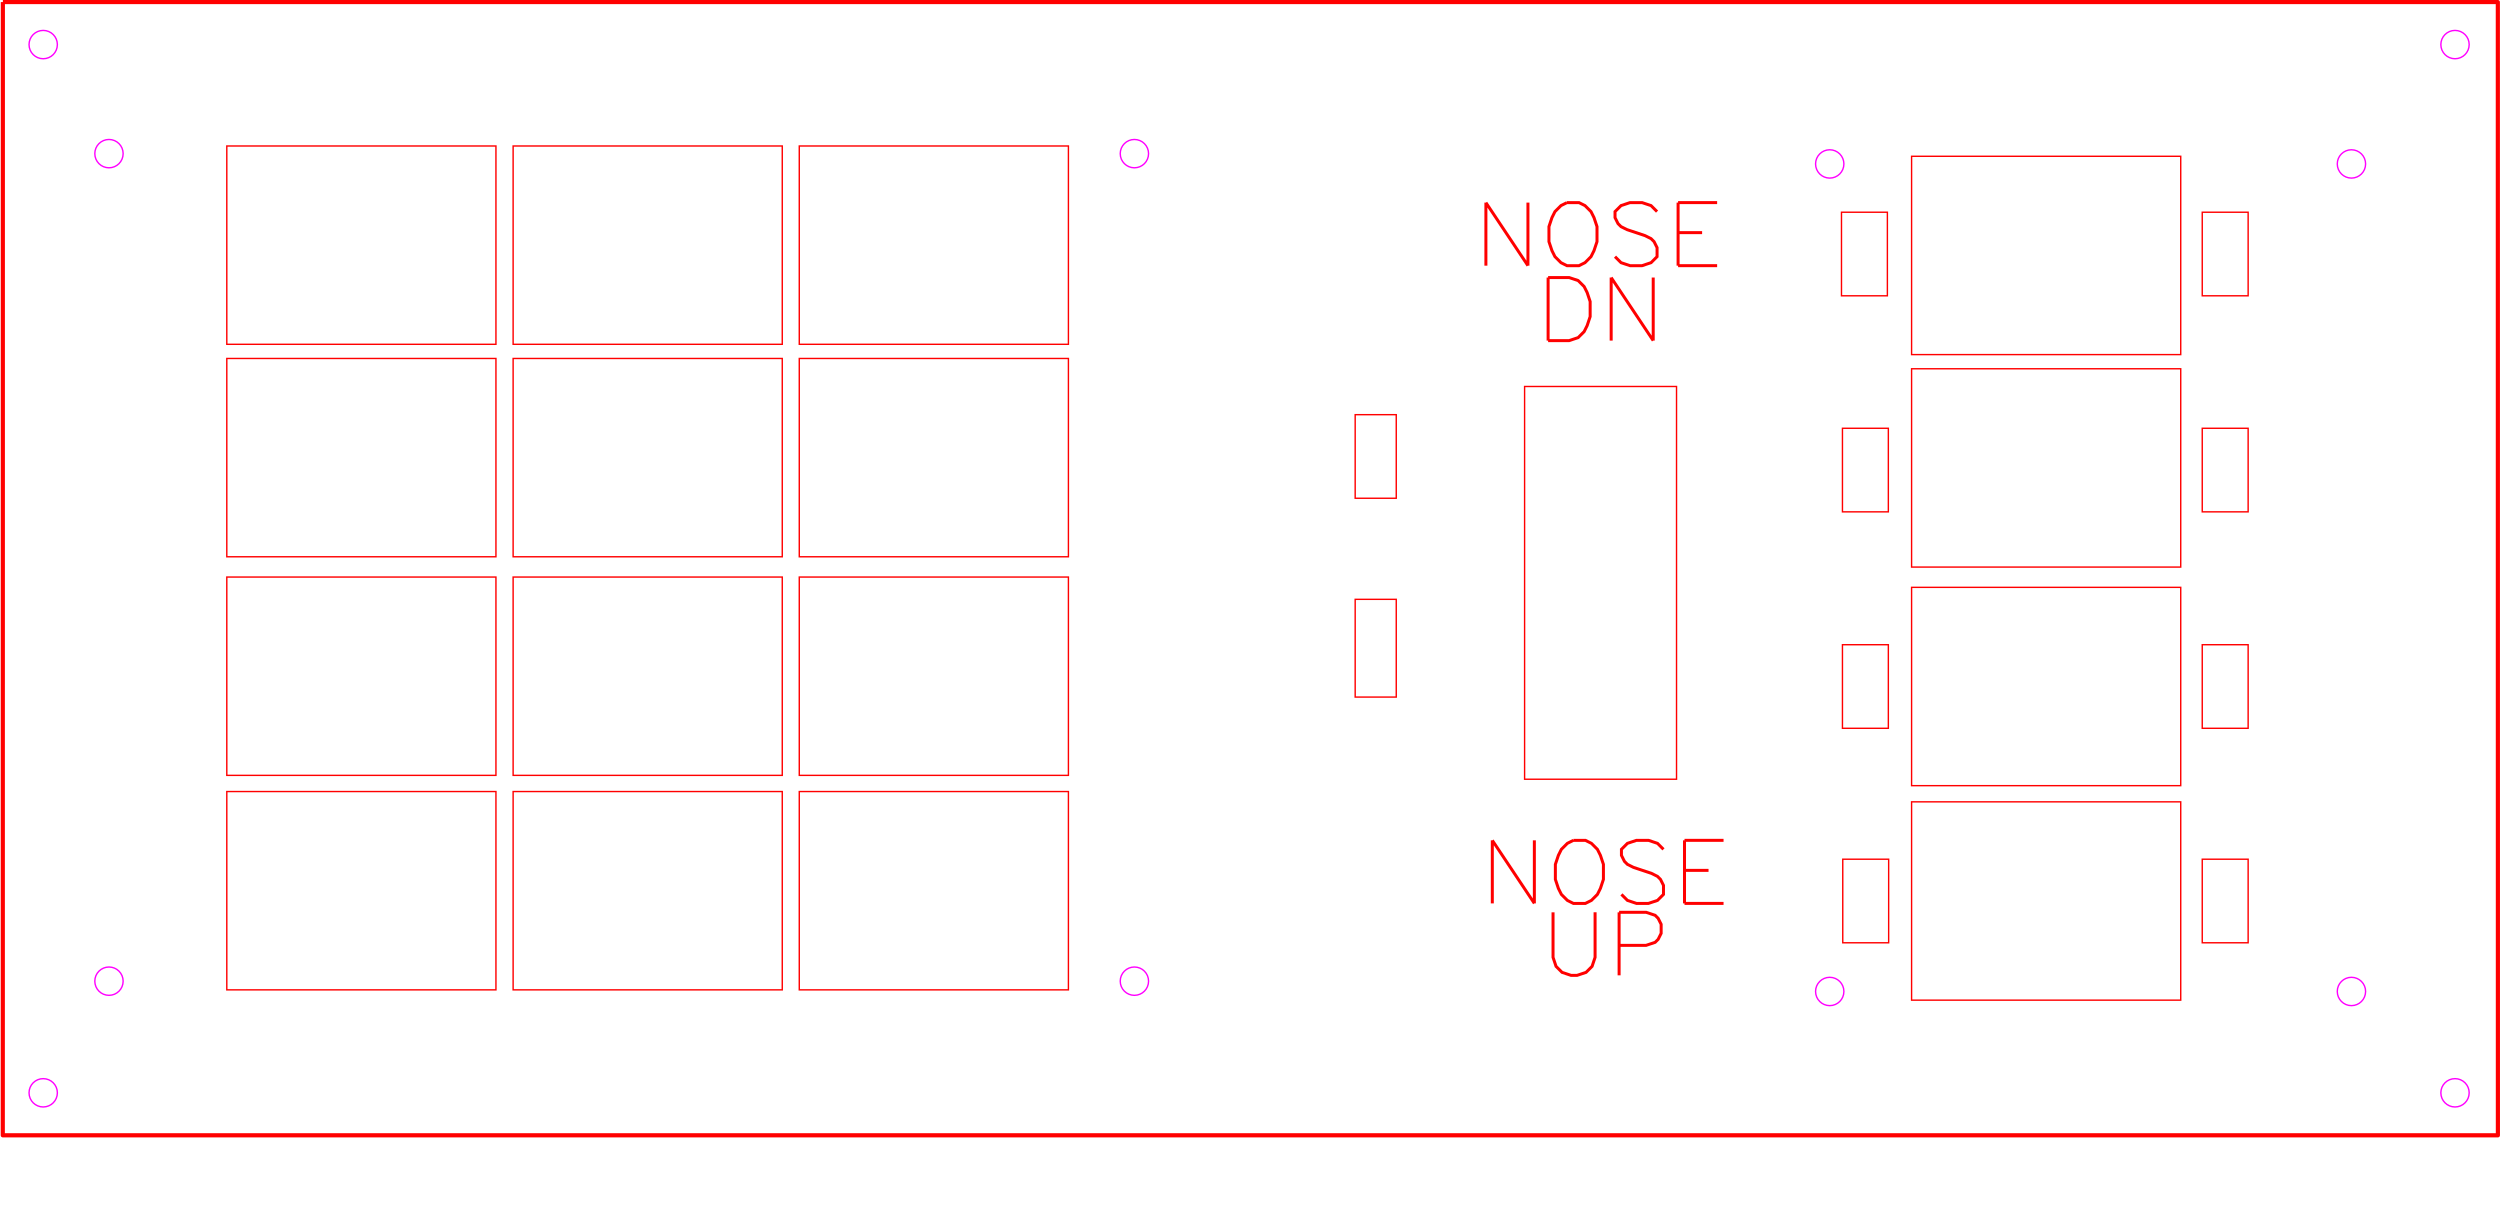 <?xml version="1.0" encoding="UTF-8" standalone="no"?>
<!-- Created with Inkscape (http://www.inkscape.org/) -->

<svg
   xmlns:dc="http://purl.org/dc/elements/1.1/"
   xmlns:cc="http://creativecommons.org/ns#"
   xmlns:rdf="http://www.w3.org/1999/02/22-rdf-syntax-ns#"
   xmlns:svg="http://www.w3.org/2000/svg"
   xmlns="http://www.w3.org/2000/svg"
   xmlns:sodipodi="http://sodipodi.sourceforge.net/DTD/sodipodi-0.dtd"
   xmlns:inkscape="http://www.inkscape.org/namespaces/inkscape"
   width="176.488mm"
   height="85.668mm"
   viewBox="0 0 176.488 85.668"
   version="1.1"
   id="svg15587"
   sodipodi:docname="AP_panel.svg"
   inkscape:version="0.92.4 (5da689c313, 2019-01-14)">
  <defs
     id="defs15581" />
  <sodipodi:namedview
     id="base"
     pagecolor="#ffffff"
     bordercolor="#666666"
     borderopacity="1.0"
     inkscape:pageopacity="0.0"
     inkscape:pageshadow="2"
     inkscape:zoom="0.7"
     inkscape:cx="229.01654"
     inkscape:cy="54.616516"
     inkscape:document-units="mm"
     inkscape:current-layer="layer1"
     showgrid="false"
     fit-margin-top="0"
     fit-margin-left="0"
     fit-margin-right="0"
     fit-margin-bottom="0"
     inkscape:window-width="1920"
     inkscape:window-height="1051"
     inkscape:window-x="0"
     inkscape:window-y="0"
     inkscape:window-maximized="1" />
  <g
     inkscape:label="Layer 1"
     inkscape:groupmode="layer"
     id="layer1"
     transform="translate(-10.646,-67.077)">
    <path
       inkscape:connector-curvature="0"
       style="display:inline;fill:none;stroke:#ff0000;stroke-width:0.294;stroke-linecap:butt;stroke-linejoin:round;stroke-miterlimit:4;stroke-dasharray:none;stroke-opacity:1"
       id="path6074-3"
       d="m 10.848,67.224 -0.002,17.721 V 102.666 l -0.002,17.721 v 17.721 l -0.002,9.116 h 16.551 16.551 16.551 16.551 16.551 16.551 16.551 16.551 16.553 16.551 10.631 v -17.721 l -0.002,-17.721 V 94.061 l -0.002,-17.721 V 67.224 H 170.433 153.881 137.33 120.779 104.228 87.677 71.126 54.575 38.024 21.473 10.849">
      <title
         id="title6629">Front plate for AP</title>
    </path>
    <circle
       style="display:inline;opacity:1;fill:none;fill-opacity:1;stroke:#ff00ff;stroke-width:0.1;stroke-miterlimit:4;stroke-dasharray:none;stroke-dashoffset:0;stroke-opacity:1;paint-order:normal"
       id="path5532-7-6-10-3-0-252"
       cx="13.696"
       cy="70.224"
       r="1" />
    <circle
       style="display:inline;opacity:1;fill:none;fill-opacity:1;stroke:#ff00ff;stroke-width:0.1;stroke-miterlimit:4;stroke-dasharray:none;stroke-dashoffset:0;stroke-opacity:1;paint-order:normal"
       id="path5532-7-6-10-3-0-92"
       cx="13.696"
       cy="144.224"
       r="1" />
    <circle
       style="display:inline;opacity:1;fill:none;fill-opacity:1;stroke:#ff00ff;stroke-width:0.1;stroke-miterlimit:4;stroke-dasharray:none;stroke-dashoffset:0;stroke-opacity:1;paint-order:normal"
       id="path5532-7-6-10-3-0-245"
       cx="183.958"
       cy="144.224"
       r="1" />
    <circle
       style="display:inline;opacity:1;fill:none;fill-opacity:1;stroke:#ff00ff;stroke-width:0.1;stroke-miterlimit:4;stroke-dasharray:none;stroke-dashoffset:0;stroke-opacity:1;paint-order:normal"
       id="path5532-7-6-10-3-0-81"
       cx="183.958"
       cy="70.224"
       r="1" />
    <g
       transform="matrix(0.254,0,0,0.254,-887.168,-772.974)"
       style="display:inline;fill:#000000;stroke:#000000"
       solderExpansion="0.4"
       pasteExpansion="0"
       c_shape="ELLIPSE"
       title="RET_LED"
       c_height="6"
       c_width="6"
       c_rotation="90"
       locked="0"
       id="gge381"
       c_shapetype="group"
       plated="Y"
       net="RET_LED"
       number="6"
       layerid="11"
       c_origin="3615,3380"
       c_etype="pinpart"
       c_partid="part_pad" />
    <g
       transform="matrix(0.254,0,0,0.254,-887.168,-772.974)"
       style="display:inline;fill:#000000;stroke:#000000"
       solderExpansion="0.4"
       pasteExpansion="0"
       c_shape="ELLIPSE"
       title="HDG_LED"
       c_height="6"
       c_width="6"
       c_rotation="90"
       locked="0"
       id="gge386"
       c_shapetype="group"
       plated="Y"
       net="HDG_LED"
       number="1"
       layerid="11"
       c_origin="3615,3370"
       c_etype="pinpart"
       c_partid="part_pad" />
    <g
       transform="matrix(0.254,0,0,0.254,-887.168,-772.974)"
       style="display:inline;fill:#000000;stroke:#000000"
       solderExpansion="0.4"
       pasteExpansion="0"
       c_shape="ELLIPSE"
       title="U1_2"
       c_height="6"
       c_width="6"
       c_rotation="90"
       locked="0"
       id="gge391"
       c_shapetype="group"
       plated="Y"
       net="U1_2"
       number="2"
       layerid="11"
       c_origin="3635,3360"
       c_etype="pinpart"
       c_partid="part_pad" />
    <g
       transform="matrix(0.254,0,0,0.254,-887.168,-772.974)"
       style="display:inline;fill:#000000;stroke:#000000"
       solderExpansion="0.4"
       pasteExpansion="0"
       c_shape="ELLIPSE"
       title="GND"
       c_height="6"
       c_width="6"
       c_rotation="90"
       locked="0"
       id="gge396"
       c_shapetype="group"
       plated="Y"
       net="GND"
       number="3"
       layerid="11"
       c_origin="3655,3360"
       c_etype="pinpart"
       c_partid="part_pad" />
    <g
       transform="matrix(0.254,0,0,0.254,-887.168,-772.974)"
       style="display:inline;fill:#000000;stroke:#000000"
       solderExpansion="0.4"
       pasteExpansion="0"
       c_shape="ELLIPSE"
       title="U1_4"
       c_height="6"
       c_width="6"
       c_rotation="90"
       locked="0"
       id="gge401"
       c_shapetype="group"
       plated="Y"
       net="U1_4"
       number="4"
       layerid="11"
       c_origin="3655,3390"
       c_etype="pinpart"
       c_partid="part_pad" />
    <g
       transform="matrix(0.254,0,0,0.254,-887.168,-772.974)"
       style="display:inline;fill:#000000;stroke:#000000"
       solderExpansion="0.4"
       pasteExpansion="0"
       c_shape="ELLIPSE"
       title="HDG"
       c_height="6"
       c_width="6"
       c_rotation="90"
       locked="0"
       id="gge406"
       c_shapetype="group"
       plated="Y"
       net="HDG"
       number="5"
       layerid="11"
       c_origin="3635,3390"
       c_etype="pinpart"
       c_partid="part_pad" />
    <g
       transform="matrix(0.254,0,0,0.254,-887.168,-772.974)"
       style="display:inline;fill:#000000;stroke:#000000"
       solderExpansion="0.4"
       pasteExpansion="0"
       c_shape="ELLIPSE"
       title="RET_LED"
       c_height="6"
       c_width="6"
       c_rotation="90"
       locked="0"
       id="gge415"
       c_shapetype="group"
       plated="Y"
       net="RET_LED"
       number="6"
       layerid="11"
       c_origin="3615,3440"
       c_etype="pinpart"
       c_partid="part_pad" />
    <g
       transform="matrix(0.254,0,0,0.254,-887.168,-772.974)"
       style="display:inline;fill:#000000;stroke:#000000"
       solderExpansion="0.4"
       pasteExpansion="0"
       c_shape="ELLIPSE"
       title="NAV_LED"
       c_height="6"
       c_width="6"
       c_rotation="90"
       locked="0"
       id="gge420"
       c_shapetype="group"
       plated="Y"
       net="NAV_LED"
       number="1"
       layerid="11"
       c_origin="3615,3430"
       c_etype="pinpart"
       c_partid="part_pad" />
    <g
       transform="matrix(0.254,0,0,0.254,-887.168,-772.974)"
       style="display:inline;fill:#000000;stroke:#000000"
       solderExpansion="0.4"
       pasteExpansion="0"
       c_shape="ELLIPSE"
       title="U2_2"
       c_height="6"
       c_width="6"
       c_rotation="90"
       locked="0"
       id="gge425"
       c_shapetype="group"
       plated="Y"
       net="U2_2"
       number="2"
       layerid="11"
       c_origin="3635,3420"
       c_etype="pinpart"
       c_partid="part_pad" />
    <g
       transform="matrix(0.254,0,0,0.254,-887.168,-772.974)"
       style="display:inline;fill:#000000;stroke:#000000"
       solderExpansion="0.4"
       pasteExpansion="0"
       c_shape="ELLIPSE"
       title="GND"
       c_height="6"
       c_width="6"
       c_rotation="90"
       locked="0"
       id="gge430"
       c_shapetype="group"
       plated="Y"
       net="GND"
       number="3"
       layerid="11"
       c_origin="3655,3420"
       c_etype="pinpart"
       c_partid="part_pad" />
    <g
       transform="matrix(0.254,0,0,0.254,-887.168,-772.974)"
       style="display:inline;fill:#000000;stroke:#000000"
       solderExpansion="0.4"
       pasteExpansion="0"
       c_shape="ELLIPSE"
       title="U2_4"
       c_height="6"
       c_width="6"
       c_rotation="90"
       locked="0"
       id="gge435"
       c_shapetype="group"
       plated="Y"
       net="U2_4"
       number="4"
       layerid="11"
       c_origin="3655,3450"
       c_etype="pinpart"
       c_partid="part_pad" />
    <g
       transform="matrix(0.254,0,0,0.254,-887.168,-772.974)"
       style="display:inline;fill:#000000;stroke:#000000"
       solderExpansion="0.4"
       pasteExpansion="0"
       c_shape="ELLIPSE"
       title="NAV"
       c_height="6"
       c_width="6"
       c_rotation="90"
       locked="0"
       id="gge440"
       c_shapetype="group"
       plated="Y"
       net="NAV"
       number="5"
       layerid="11"
       c_origin="3635,3450"
       c_etype="pinpart"
       c_partid="part_pad" />
    <g
       transform="matrix(0.254,0,0,0.254,-887.168,-772.974)"
       style="display:inline;fill:#000000;stroke:#000000"
       solderExpansion="0.4"
       pasteExpansion="0"
       c_shape="ELLIPSE"
       title="RET_LED"
       c_height="6"
       c_width="6"
       c_rotation="90"
       locked="0"
       id="gge449"
       c_shapetype="group"
       plated="Y"
       net="RET_LED"
       number="6"
       layerid="11"
       c_origin="3615,3500"
       c_etype="pinpart"
       c_partid="part_pad" />
    <g
       transform="matrix(0.254,0,0,0.254,-887.168,-772.974)"
       style="display:inline;fill:#000000;stroke:#000000"
       solderExpansion="0.4"
       pasteExpansion="0"
       c_shape="ELLIPSE"
       title="APP_LED"
       c_height="6"
       c_width="6"
       c_rotation="90"
       locked="0"
       id="gge454"
       c_shapetype="group"
       plated="Y"
       net="APP_LED"
       number="1"
       layerid="11"
       c_origin="3615,3490"
       c_etype="pinpart"
       c_partid="part_pad" />
    <g
       transform="matrix(0.254,0,0,0.254,-887.168,-772.974)"
       style="display:inline;fill:#000000;stroke:#000000"
       solderExpansion="0.4"
       pasteExpansion="0"
       c_shape="ELLIPSE"
       title="U3_2"
       c_height="6"
       c_width="6"
       c_rotation="90"
       locked="0"
       id="gge459"
       c_shapetype="group"
       plated="Y"
       net="U3_2"
       number="2"
       layerid="11"
       c_origin="3635,3480"
       c_etype="pinpart"
       c_partid="part_pad" />
    <g
       transform="matrix(0.254,0,0,0.254,-887.168,-772.974)"
       style="display:inline;fill:#000000;stroke:#000000"
       solderExpansion="0.4"
       pasteExpansion="0"
       c_shape="ELLIPSE"
       title="GND"
       c_height="6"
       c_width="6"
       c_rotation="90"
       locked="0"
       id="gge464"
       c_shapetype="group"
       plated="Y"
       net="GND"
       number="3"
       layerid="11"
       c_origin="3655,3480"
       c_etype="pinpart"
       c_partid="part_pad" />
    <g
       transform="matrix(0.254,0,0,0.254,-887.168,-772.974)"
       style="display:inline;fill:#000000;stroke:#000000"
       solderExpansion="0.4"
       pasteExpansion="0"
       c_shape="ELLIPSE"
       title="U3_4"
       c_height="6"
       c_width="6"
       c_rotation="90"
       locked="0"
       id="gge469"
       c_shapetype="group"
       plated="Y"
       net="U3_4"
       number="4"
       layerid="11"
       c_origin="3655,3510"
       c_etype="pinpart"
       c_partid="part_pad" />
    <g
       transform="matrix(0.254,0,0,0.254,-887.168,-772.974)"
       style="display:inline;fill:#000000;stroke:#000000"
       solderExpansion="0.4"
       pasteExpansion="0"
       c_shape="ELLIPSE"
       title="APP"
       c_height="6"
       c_width="6"
       c_rotation="90"
       locked="0"
       id="gge474"
       c_shapetype="group"
       plated="Y"
       net="APP"
       number="5"
       layerid="11"
       c_origin="3635,3510"
       c_etype="pinpart"
       c_partid="part_pad" />
    <g
       transform="matrix(0.254,0,0,0.254,-887.168,-772.974)"
       style="display:inline;fill:#000000;stroke:#000000"
       solderExpansion="0.4"
       pasteExpansion="0"
       c_shape="ELLIPSE"
       title="RET_LED"
       c_height="6"
       c_width="6"
       c_rotation="90"
       locked="0"
       id="gge483"
       c_shapetype="group"
       plated="Y"
       net="RET_LED"
       number="6"
       layerid="11"
       c_origin="3615,3560"
       c_etype="pinpart"
       c_partid="part_pad" />
    <g
       transform="matrix(0.254,0,0,0.254,-887.168,-772.974)"
       style="display:inline;fill:#000000;stroke:#000000"
       solderExpansion="0.4"
       pasteExpansion="0"
       c_shape="ELLIPSE"
       title="BC_LED"
       c_height="6"
       c_width="6"
       c_rotation="90"
       locked="0"
       id="gge488"
       c_shapetype="group"
       plated="Y"
       net="BC_LED"
       number="1"
       layerid="11"
       c_origin="3615,3550"
       c_etype="pinpart"
       c_partid="part_pad" />
    <g
       transform="matrix(0.254,0,0,0.254,-887.168,-772.974)"
       style="display:inline;fill:#000000;stroke:#000000"
       solderExpansion="0.4"
       pasteExpansion="0"
       c_shape="ELLIPSE"
       title="U4_2"
       c_height="6"
       c_width="6"
       c_rotation="90"
       locked="0"
       id="gge493"
       c_shapetype="group"
       plated="Y"
       net="U4_2"
       number="2"
       layerid="11"
       c_origin="3635,3540"
       c_etype="pinpart"
       c_partid="part_pad" />
    <g
       transform="matrix(0.254,0,0,0.254,-887.168,-772.974)"
       style="display:inline;fill:#000000;stroke:#000000"
       solderExpansion="0.4"
       pasteExpansion="0"
       c_shape="ELLIPSE"
       title="GND"
       c_height="6"
       c_width="6"
       c_rotation="90"
       locked="0"
       id="gge498"
       c_shapetype="group"
       plated="Y"
       net="GND"
       number="3"
       layerid="11"
       c_origin="3655,3540"
       c_etype="pinpart"
       c_partid="part_pad" />
    <g
       transform="matrix(0.254,0,0,0.254,-887.168,-772.974)"
       style="display:inline;fill:#000000;stroke:#000000"
       solderExpansion="0.4"
       pasteExpansion="0"
       c_shape="ELLIPSE"
       title="U4_4"
       c_height="6"
       c_width="6"
       c_rotation="90"
       locked="0"
       id="gge503"
       c_shapetype="group"
       plated="Y"
       net="U4_4"
       number="4"
       layerid="11"
       c_origin="3655,3570"
       c_etype="pinpart"
       c_partid="part_pad" />
    <g
       transform="matrix(0.254,0,0,0.254,-887.168,-772.974)"
       style="display:inline;fill:#000000;stroke:#000000"
       solderExpansion="0.4"
       pasteExpansion="0"
       c_shape="ELLIPSE"
       title="BC"
       c_height="6"
       c_width="6"
       c_rotation="90"
       locked="0"
       id="gge508"
       c_shapetype="group"
       plated="Y"
       net="BC"
       number="5"
       layerid="11"
       c_origin="3635,3570"
       c_etype="pinpart"
       c_partid="part_pad" />
    <g
       transform="matrix(0.254,0,0,0.254,-887.168,-772.974)"
       style="display:inline;fill:#000000;stroke:#000000"
       solderExpansion="0.4"
       pasteExpansion="0"
       c_shape="ELLIPSE"
       title="RET_LED"
       c_height="6"
       c_width="6"
       c_rotation="90"
       locked="0"
       id="gge517"
       c_shapetype="group"
       plated="Y"
       net="RET_LED"
       number="6"
       layerid="11"
       c_origin="3695,3380"
       c_etype="pinpart"
       c_partid="part_pad" />
    <g
       transform="matrix(0.254,0,0,0.254,-887.168,-772.974)"
       style="display:inline;fill:#000000;stroke:#000000"
       solderExpansion="0.4"
       pasteExpansion="0"
       c_shape="ELLIPSE"
       title="ALT_LED"
       c_height="6"
       c_width="6"
       c_rotation="90"
       locked="0"
       id="gge522"
       c_shapetype="group"
       plated="Y"
       net="ALT_LED"
       number="1"
       layerid="11"
       c_origin="3695,3370"
       c_etype="pinpart"
       c_partid="part_pad" />
    <g
       transform="matrix(0.254,0,0,0.254,-887.168,-772.974)"
       style="display:inline;fill:#000000;stroke:#000000"
       solderExpansion="0.4"
       pasteExpansion="0"
       c_shape="ELLIPSE"
       title="U5_2"
       c_height="6"
       c_width="6"
       c_rotation="90"
       locked="0"
       id="gge527"
       c_shapetype="group"
       plated="Y"
       net="U5_2"
       number="2"
       layerid="11"
       c_origin="3715,3360"
       c_etype="pinpart"
       c_partid="part_pad" />
    <g
       transform="matrix(0.254,0,0,0.254,-887.168,-772.974)"
       style="display:inline;fill:#000000;stroke:#000000"
       solderExpansion="0.4"
       pasteExpansion="0"
       c_shape="ELLIPSE"
       title="GND"
       c_height="6"
       c_width="6"
       c_rotation="90"
       locked="0"
       id="gge532"
       c_shapetype="group"
       plated="Y"
       net="GND"
       number="3"
       layerid="11"
       c_origin="3735,3360"
       c_etype="pinpart"
       c_partid="part_pad" />
    <g
       transform="matrix(0.254,0,0,0.254,-887.168,-772.974)"
       style="display:inline;fill:#000000;stroke:#000000"
       solderExpansion="0.4"
       pasteExpansion="0"
       c_shape="ELLIPSE"
       title="U5_4"
       c_height="6"
       c_width="6"
       c_rotation="90"
       locked="0"
       id="gge537"
       c_shapetype="group"
       plated="Y"
       net="U5_4"
       number="4"
       layerid="11"
       c_origin="3735,3390"
       c_etype="pinpart"
       c_partid="part_pad" />
    <g
       transform="matrix(0.254,0,0,0.254,-887.168,-772.974)"
       style="display:inline;fill:#000000;stroke:#000000"
       solderExpansion="0.4"
       pasteExpansion="0"
       c_shape="ELLIPSE"
       title="ALT"
       c_height="6"
       c_width="6"
       c_rotation="90"
       locked="0"
       id="gge542"
       c_shapetype="group"
       plated="Y"
       net="ALT"
       number="5"
       layerid="11"
       c_origin="3715,3390"
       c_etype="pinpart"
       c_partid="part_pad" />
    <g
       transform="matrix(0.254,0,0,0.254,-887.168,-772.974)"
       style="display:inline;fill:#000000;stroke:#000000"
       solderExpansion="0.4"
       pasteExpansion="0"
       c_shape="ELLIPSE"
       title="RET_LED"
       c_height="6"
       c_width="6"
       c_rotation="90"
       locked="0"
       id="gge551"
       c_shapetype="group"
       plated="Y"
       net="RET_LED"
       number="6"
       layerid="11"
       c_origin="3695,3440"
       c_etype="pinpart"
       c_partid="part_pad" />
    <g
       transform="matrix(0.254,0,0,0.254,-887.168,-772.974)"
       style="display:inline;fill:#000000;stroke:#000000"
       solderExpansion="0.4"
       pasteExpansion="0"
       c_shape="ELLIPSE"
       title="VNAV_LED"
       c_height="6"
       c_width="6"
       c_rotation="90"
       locked="0"
       id="gge556"
       c_shapetype="group"
       plated="Y"
       net="VNAV_LED"
       number="1"
       layerid="11"
       c_origin="3695,3430"
       c_etype="pinpart"
       c_partid="part_pad" />
    <g
       transform="matrix(0.254,0,0,0.254,-887.168,-772.974)"
       style="display:inline;fill:#000000;stroke:#000000"
       solderExpansion="0.4"
       pasteExpansion="0"
       c_shape="ELLIPSE"
       title="U6_2"
       c_height="6"
       c_width="6"
       c_rotation="90"
       locked="0"
       id="gge561"
       c_shapetype="group"
       plated="Y"
       net="U6_2"
       number="2"
       layerid="11"
       c_origin="3715,3420"
       c_etype="pinpart"
       c_partid="part_pad" />
    <g
       transform="matrix(0.254,0,0,0.254,-887.168,-772.974)"
       style="display:inline;fill:#000000;stroke:#000000"
       solderExpansion="0.4"
       pasteExpansion="0"
       c_shape="ELLIPSE"
       title="GND"
       c_height="6"
       c_width="6"
       c_rotation="90"
       locked="0"
       id="gge566"
       c_shapetype="group"
       plated="Y"
       net="GND"
       number="3"
       layerid="11"
       c_origin="3735,3420"
       c_etype="pinpart"
       c_partid="part_pad" />
    <g
       transform="matrix(0.254,0,0,0.254,-887.168,-772.974)"
       style="display:inline;fill:#000000;stroke:#000000"
       solderExpansion="0.4"
       pasteExpansion="0"
       c_shape="ELLIPSE"
       title="U6_4"
       c_height="6"
       c_width="6"
       c_rotation="90"
       locked="0"
       id="gge571"
       c_shapetype="group"
       plated="Y"
       net="U6_4"
       number="4"
       layerid="11"
       c_origin="3735,3450"
       c_etype="pinpart"
       c_partid="part_pad" />
    <g
       transform="matrix(0.254,0,0,0.254,-887.168,-772.974)"
       style="display:inline;fill:#000000;stroke:#000000"
       solderExpansion="0.4"
       pasteExpansion="0"
       c_shape="ELLIPSE"
       title="VNAV"
       c_height="6"
       c_width="6"
       c_rotation="90"
       locked="0"
       id="gge576"
       c_shapetype="group"
       plated="Y"
       net="VNAV"
       number="5"
       layerid="11"
       c_origin="3715,3450"
       c_etype="pinpart"
       c_partid="part_pad" />
    <g
       transform="matrix(0.254,0,0,0.254,-887.168,-772.974)"
       style="display:inline;fill:#000000;stroke:#000000"
       solderExpansion="0.4"
       pasteExpansion="0"
       c_shape="ELLIPSE"
       title="RET_LED"
       c_height="6"
       c_width="6"
       c_rotation="90"
       locked="0"
       id="gge585"
       c_shapetype="group"
       plated="Y"
       net="RET_LED"
       number="6"
       layerid="11"
       c_origin="3695,3500"
       c_etype="pinpart"
       c_partid="part_pad" />
    <g
       transform="matrix(0.254,0,0,0.254,-887.168,-772.974)"
       style="display:inline;fill:#000000;stroke:#000000"
       solderExpansion="0.4"
       pasteExpansion="0"
       c_shape="ELLIPSE"
       title="BANK_LED"
       c_height="6"
       c_width="6"
       c_rotation="90"
       locked="0"
       id="gge590"
       c_shapetype="group"
       plated="Y"
       net="BANK_LED"
       number="1"
       layerid="11"
       c_origin="3695,3490"
       c_etype="pinpart"
       c_partid="part_pad" />
    <g
       transform="matrix(0.254,0,0,0.254,-887.168,-772.974)"
       style="display:inline;fill:#000000;stroke:#000000"
       solderExpansion="0.4"
       pasteExpansion="0"
       c_shape="ELLIPSE"
       title="U7_2"
       c_height="6"
       c_width="6"
       c_rotation="90"
       locked="0"
       id="gge595"
       c_shapetype="group"
       plated="Y"
       net="U7_2"
       number="2"
       layerid="11"
       c_origin="3715,3480"
       c_etype="pinpart"
       c_partid="part_pad" />
    <g
       transform="matrix(0.254,0,0,0.254,-887.168,-772.974)"
       style="display:inline;fill:#000000;stroke:#000000"
       solderExpansion="0.4"
       pasteExpansion="0"
       c_shape="ELLIPSE"
       title="GND"
       c_height="6"
       c_width="6"
       c_rotation="90"
       locked="0"
       id="gge600"
       c_shapetype="group"
       plated="Y"
       net="GND"
       number="3"
       layerid="11"
       c_origin="3735,3480"
       c_etype="pinpart"
       c_partid="part_pad" />
    <g
       transform="matrix(0.254,0,0,0.254,-887.168,-772.974)"
       style="display:inline;fill:#000000;stroke:#000000"
       solderExpansion="0.4"
       pasteExpansion="0"
       c_shape="ELLIPSE"
       title="U7_4"
       c_height="6"
       c_width="6"
       c_rotation="90"
       locked="0"
       id="gge605"
       c_shapetype="group"
       plated="Y"
       net="U7_4"
       number="4"
       layerid="11"
       c_origin="3735,3510"
       c_etype="pinpart"
       c_partid="part_pad" />
    <g
       transform="matrix(0.254,0,0,0.254,-887.168,-772.974)"
       style="display:inline;fill:#000000;stroke:#000000"
       solderExpansion="0.4"
       pasteExpansion="0"
       c_shape="ELLIPSE"
       title="BANK"
       c_height="6"
       c_width="6"
       c_rotation="90"
       locked="0"
       id="gge610"
       c_shapetype="group"
       plated="Y"
       net="BANK"
       number="5"
       layerid="11"
       c_origin="3715,3510"
       c_etype="pinpart"
       c_partid="part_pad" />
    <g
       transform="matrix(0.254,0,0,0.254,-887.168,-772.974)"
       style="display:inline;fill:#000000;stroke:#000000"
       solderExpansion="0.4"
       pasteExpansion="0"
       c_shape="ELLIPSE"
       title="RET_LED"
       c_height="6"
       c_width="6"
       c_rotation="90"
       locked="0"
       id="gge619"
       c_shapetype="group"
       plated="Y"
       net="RET_LED"
       number="6"
       layerid="11"
       c_origin="3695,3560"
       c_etype="pinpart"
       c_partid="part_pad" />
    <g
       transform="matrix(0.254,0,0,0.254,-887.168,-772.974)"
       style="display:inline;fill:#000000;stroke:#000000"
       solderExpansion="0.4"
       pasteExpansion="0"
       c_shape="ELLIPSE"
       title="STBY_LED"
       c_height="6"
       c_width="6"
       c_rotation="90"
       locked="0"
       id="gge624"
       c_shapetype="group"
       plated="Y"
       net="STBY_LED"
       number="1"
       layerid="11"
       c_origin="3695,3550"
       c_etype="pinpart"
       c_partid="part_pad" />
    <g
       transform="matrix(0.254,0,0,0.254,-887.168,-772.974)"
       style="display:inline;fill:#000000;stroke:#000000"
       solderExpansion="0.4"
       pasteExpansion="0"
       c_shape="ELLIPSE"
       title="U8_2"
       c_height="6"
       c_width="6"
       c_rotation="90"
       locked="0"
       id="gge629"
       c_shapetype="group"
       plated="Y"
       net="U8_2"
       number="2"
       layerid="11"
       c_origin="3715,3540"
       c_etype="pinpart"
       c_partid="part_pad" />
    <g
       transform="matrix(0.254,0,0,0.254,-887.168,-772.974)"
       style="display:inline;fill:#000000;stroke:#000000"
       solderExpansion="0.4"
       pasteExpansion="0"
       c_shape="ELLIPSE"
       title="GND"
       c_height="6"
       c_width="6"
       c_rotation="90"
       locked="0"
       id="gge634"
       c_shapetype="group"
       plated="Y"
       net="GND"
       number="3"
       layerid="11"
       c_origin="3735,3540"
       c_etype="pinpart"
       c_partid="part_pad" />
    <g
       transform="matrix(0.254,0,0,0.254,-887.168,-772.974)"
       style="display:inline;fill:#000000;stroke:#000000"
       solderExpansion="0.4"
       pasteExpansion="0"
       c_shape="ELLIPSE"
       title="U8_4"
       c_height="6"
       c_width="6"
       c_rotation="90"
       locked="0"
       id="gge639"
       c_shapetype="group"
       plated="Y"
       net="U8_4"
       number="4"
       layerid="11"
       c_origin="3735,3570"
       c_etype="pinpart"
       c_partid="part_pad" />
    <g
       transform="matrix(0.254,0,0,0.254,-887.168,-772.974)"
       style="display:inline;fill:#000000;stroke:#000000"
       solderExpansion="0.4"
       pasteExpansion="0"
       c_shape="ELLIPSE"
       title="STBY"
       c_height="6"
       c_width="6"
       c_rotation="90"
       locked="0"
       id="gge644"
       c_shapetype="group"
       plated="Y"
       net="STBY"
       number="5"
       layerid="11"
       c_origin="3715,3570"
       c_etype="pinpart"
       c_partid="part_pad" />
    <g
       transform="matrix(0.254,0,0,0.254,-887.168,-772.974)"
       style="display:inline;fill:#000000;stroke:#000000"
       solderExpansion="0.4"
       pasteExpansion="0"
       c_shape="ELLIPSE"
       title="RET_LED"
       c_height="6"
       c_width="6"
       c_rotation="90"
       locked="0"
       id="gge653"
       c_shapetype="group"
       plated="Y"
       net="RET_LED"
       number="6"
       layerid="11"
       c_origin="3775,3380"
       c_etype="pinpart"
       c_partid="part_pad" />
    <g
       transform="matrix(0.254,0,0,0.254,-887.168,-772.974)"
       style="display:inline;fill:#000000;stroke:#000000"
       solderExpansion="0.4"
       pasteExpansion="0"
       c_shape="ELLIPSE"
       title="FLC_LED"
       c_height="6"
       c_width="6"
       c_rotation="90"
       locked="0"
       id="gge658"
       c_shapetype="group"
       plated="Y"
       net="FLC_LED"
       number="1"
       layerid="11"
       c_origin="3775,3370"
       c_etype="pinpart"
       c_partid="part_pad" />
    <g
       transform="matrix(0.254,0,0,0.254,-887.168,-772.974)"
       style="display:inline;fill:#000000;stroke:#000000"
       solderExpansion="0.4"
       pasteExpansion="0"
       c_shape="ELLIPSE"
       title="U9_2"
       c_height="6"
       c_width="6"
       c_rotation="90"
       locked="0"
       id="gge663"
       c_shapetype="group"
       plated="Y"
       net="U9_2"
       number="2"
       layerid="11"
       c_origin="3795,3360"
       c_etype="pinpart"
       c_partid="part_pad" />
    <g
       transform="matrix(0.254,0,0,0.254,-887.168,-772.974)"
       style="display:inline;fill:#000000;stroke:#000000"
       solderExpansion="0.4"
       pasteExpansion="0"
       c_shape="ELLIPSE"
       title="GND"
       c_height="6"
       c_width="6"
       c_rotation="90"
       locked="0"
       id="gge668"
       c_shapetype="group"
       plated="Y"
       net="GND"
       number="3"
       layerid="11"
       c_origin="3815,3360"
       c_etype="pinpart"
       c_partid="part_pad" />
    <g
       transform="matrix(0.254,0,0,0.254,-887.168,-772.974)"
       style="display:inline;fill:#000000;stroke:#000000"
       solderExpansion="0.4"
       pasteExpansion="0"
       c_shape="ELLIPSE"
       title="U9_4"
       c_height="6"
       c_width="6"
       c_rotation="90"
       locked="0"
       id="gge673"
       c_shapetype="group"
       plated="Y"
       net="U9_4"
       number="4"
       layerid="11"
       c_origin="3815,3390"
       c_etype="pinpart"
       c_partid="part_pad" />
    <g
       transform="matrix(0.254,0,0,0.254,-887.168,-772.974)"
       style="display:inline;fill:#000000;stroke:#000000"
       solderExpansion="0.4"
       pasteExpansion="0"
       c_shape="ELLIPSE"
       title="FLC"
       c_height="6"
       c_width="6"
       c_rotation="90"
       locked="0"
       id="gge678"
       c_shapetype="group"
       plated="Y"
       net="FLC"
       number="5"
       layerid="11"
       c_origin="3795,3390"
       c_etype="pinpart"
       c_partid="part_pad" />
    <g
       transform="matrix(0.254,0,0,0.254,-887.168,-772.974)"
       style="display:inline;fill:#000000;stroke:#000000"
       solderExpansion="0.4"
       pasteExpansion="0"
       c_shape="ELLIPSE"
       title="RET_LED"
       c_height="6"
       c_width="6"
       c_rotation="90"
       locked="0"
       id="gge687"
       c_shapetype="group"
       plated="Y"
       net="RET_LED"
       number="6"
       layerid="11"
       c_origin="3775,3440"
       c_etype="pinpart"
       c_partid="part_pad" />
    <g
       transform="matrix(0.254,0,0,0.254,-887.168,-772.974)"
       style="display:inline;fill:#000000;stroke:#000000"
       solderExpansion="0.4"
       pasteExpansion="0"
       c_shape="ELLIPSE"
       title="CO_LED"
       c_height="6"
       c_width="6"
       c_rotation="90"
       locked="0"
       id="gge692"
       c_shapetype="group"
       plated="Y"
       net="CO_LED"
       number="1"
       layerid="11"
       c_origin="3775,3430"
       c_etype="pinpart"
       c_partid="part_pad" />
    <g
       transform="matrix(0.254,0,0,0.254,-887.168,-772.974)"
       style="display:inline;fill:#000000;stroke:#000000"
       solderExpansion="0.4"
       pasteExpansion="0"
       c_shape="ELLIPSE"
       title="U10_2"
       c_height="6"
       c_width="6"
       c_rotation="90"
       locked="0"
       id="gge697"
       c_shapetype="group"
       plated="Y"
       net="U10_2"
       number="2"
       layerid="11"
       c_origin="3795,3420"
       c_etype="pinpart"
       c_partid="part_pad" />
    <g
       transform="matrix(0.254,0,0,0.254,-887.168,-772.974)"
       style="display:inline;fill:#000000;stroke:#000000"
       solderExpansion="0.4"
       pasteExpansion="0"
       c_shape="ELLIPSE"
       title="GND"
       c_height="6"
       c_width="6"
       c_rotation="90"
       locked="0"
       id="gge702"
       c_shapetype="group"
       plated="Y"
       net="GND"
       number="3"
       layerid="11"
       c_origin="3815,3420"
       c_etype="pinpart"
       c_partid="part_pad" />
    <g
       transform="matrix(0.254,0,0,0.254,-887.168,-772.974)"
       style="display:inline;fill:#000000;stroke:#000000"
       solderExpansion="0.4"
       pasteExpansion="0"
       c_shape="ELLIPSE"
       title="U10_4"
       c_height="6"
       c_width="6"
       c_rotation="90"
       locked="0"
       id="gge707"
       c_shapetype="group"
       plated="Y"
       net="U10_4"
       number="4"
       layerid="11"
       c_origin="3815,3450"
       c_etype="pinpart"
       c_partid="part_pad" />
    <g
       transform="matrix(0.254,0,0,0.254,-887.168,-772.974)"
       style="display:inline;fill:#000000;stroke:#000000"
       solderExpansion="0.4"
       pasteExpansion="0"
       c_shape="ELLIPSE"
       title="CO"
       c_height="6"
       c_width="6"
       c_rotation="90"
       locked="0"
       id="gge712"
       c_shapetype="group"
       plated="Y"
       net="CO"
       number="5"
       layerid="11"
       c_origin="3795,3450"
       c_etype="pinpart"
       c_partid="part_pad" />
    <g
       transform="matrix(0.254,0,0,0.254,-887.168,-772.974)"
       style="display:inline;fill:#000000;stroke:#000000"
       solderExpansion="0.4"
       pasteExpansion="0"
       c_shape="ELLIPSE"
       title="RET_LED"
       c_height="6"
       c_width="6"
       c_rotation="90"
       locked="0"
       id="gge721"
       c_shapetype="group"
       plated="Y"
       net="RET_LED"
       number="6"
       layerid="11"
       c_origin="3775,3500"
       c_etype="pinpart"
       c_partid="part_pad" />
    <g
       transform="matrix(0.254,0,0,0.254,-887.168,-772.974)"
       style="display:inline;fill:#000000;stroke:#000000"
       solderExpansion="0.4"
       pasteExpansion="0"
       c_shape="ELLIPSE"
       title="VS_LED"
       c_height="6"
       c_width="6"
       c_rotation="90"
       locked="0"
       id="gge726"
       c_shapetype="group"
       plated="Y"
       net="VS_LED"
       number="1"
       layerid="11"
       c_origin="3775,3490"
       c_etype="pinpart"
       c_partid="part_pad" />
    <g
       transform="matrix(0.254,0,0,0.254,-887.168,-772.974)"
       style="display:inline;fill:#000000;stroke:#000000"
       solderExpansion="0.4"
       pasteExpansion="0"
       c_shape="ELLIPSE"
       title="U11_2"
       c_height="6"
       c_width="6"
       c_rotation="90"
       locked="0"
       id="gge731"
       c_shapetype="group"
       plated="Y"
       net="U11_2"
       number="2"
       layerid="11"
       c_origin="3795,3480"
       c_etype="pinpart"
       c_partid="part_pad" />
    <g
       transform="matrix(0.254,0,0,0.254,-887.168,-772.974)"
       style="display:inline;fill:#000000;stroke:#000000"
       solderExpansion="0.4"
       pasteExpansion="0"
       c_shape="ELLIPSE"
       title="GND"
       c_height="6"
       c_width="6"
       c_rotation="90"
       locked="0"
       id="gge736"
       c_shapetype="group"
       plated="Y"
       net="GND"
       number="3"
       layerid="11"
       c_origin="3815,3480"
       c_etype="pinpart"
       c_partid="part_pad" />
    <g
       transform="matrix(0.254,0,0,0.254,-887.168,-772.974)"
       style="display:inline;fill:#000000;stroke:#000000"
       solderExpansion="0.4"
       pasteExpansion="0"
       c_shape="ELLIPSE"
       title="U11_4"
       c_height="6"
       c_width="6"
       c_rotation="90"
       locked="0"
       id="gge741"
       c_shapetype="group"
       plated="Y"
       net="U11_4"
       number="4"
       layerid="11"
       c_origin="3815,3510"
       c_etype="pinpart"
       c_partid="part_pad" />
    <g
       transform="matrix(0.254,0,0,0.254,-887.168,-772.974)"
       style="display:inline;fill:#000000;stroke:#000000"
       solderExpansion="0.4"
       pasteExpansion="0"
       c_shape="ELLIPSE"
       title="VS"
       c_height="6"
       c_width="6"
       c_rotation="90"
       locked="0"
       id="gge746"
       c_shapetype="group"
       plated="Y"
       net="VS"
       number="5"
       layerid="11"
       c_origin="3795,3510"
       c_etype="pinpart"
       c_partid="part_pad" />
    <g
       transform="matrix(0.254,0,0,0.254,-887.168,-772.974)"
       style="display:inline;fill:#000000;stroke:#000000"
       solderExpansion="0.4"
       pasteExpansion="0"
       c_shape="ELLIPSE"
       title="RET_LED"
       c_height="6"
       c_width="6"
       c_rotation="90"
       locked="0"
       id="gge755"
       c_shapetype="group"
       plated="Y"
       net="RET_LED"
       number="6"
       layerid="11"
       c_origin="3775,3560"
       c_etype="pinpart"
       c_partid="part_pad" />
    <g
       transform="matrix(0.254,0,0,0.254,-887.168,-772.974)"
       style="display:inline;fill:#000000;stroke:#000000"
       solderExpansion="0.4"
       pasteExpansion="0"
       c_shape="ELLIPSE"
       title="SPD_LED"
       c_height="6"
       c_width="6"
       c_rotation="90"
       locked="0"
       id="gge760"
       c_shapetype="group"
       plated="Y"
       net="SPD_LED"
       number="1"
       layerid="11"
       c_origin="3775,3550"
       c_etype="pinpart"
       c_partid="part_pad" />
    <g
       transform="matrix(0.254,0,0,0.254,-887.168,-772.974)"
       style="display:inline;fill:#000000;stroke:#000000"
       solderExpansion="0.4"
       pasteExpansion="0"
       c_shape="ELLIPSE"
       title="U12_2"
       c_height="6"
       c_width="6"
       c_rotation="90"
       locked="0"
       id="gge765"
       c_shapetype="group"
       plated="Y"
       net="U12_2"
       number="2"
       layerid="11"
       c_origin="3795,3540"
       c_etype="pinpart"
       c_partid="part_pad" />
    <g
       transform="matrix(0.254,0,0,0.254,-887.168,-772.974)"
       style="display:inline;fill:#000000;stroke:#000000"
       solderExpansion="0.4"
       pasteExpansion="0"
       c_shape="ELLIPSE"
       title="GND"
       c_height="6"
       c_width="6"
       c_rotation="90"
       locked="0"
       id="gge770"
       c_shapetype="group"
       plated="Y"
       net="GND"
       number="3"
       layerid="11"
       c_origin="3815,3540"
       c_etype="pinpart"
       c_partid="part_pad" />
    <g
       transform="matrix(0.254,0,0,0.254,-887.168,-772.974)"
       style="display:inline;fill:#000000;stroke:#000000"
       solderExpansion="0.4"
       pasteExpansion="0"
       c_shape="ELLIPSE"
       title="U12_4"
       c_height="6"
       c_width="6"
       c_rotation="90"
       locked="0"
       id="gge775"
       c_shapetype="group"
       plated="Y"
       net="U12_4"
       number="4"
       layerid="11"
       c_origin="3815,3570"
       c_etype="pinpart"
       c_partid="part_pad" />
    <g
       transform="matrix(0.254,0,0,0.254,-887.168,-772.974)"
       style="display:inline;fill:#000000;stroke:#000000"
       solderExpansion="0.4"
       pasteExpansion="0"
       c_shape="ELLIPSE"
       title="SPD"
       c_height="6"
       c_width="6"
       c_rotation="90"
       locked="0"
       id="gge780"
       c_shapetype="group"
       plated="Y"
       net="SPD"
       number="5"
       layerid="11"
       c_origin="3795,3570"
       c_etype="pinpart"
       c_partid="part_pad" />
    <g
       transform="matrix(0.254,0,0,0.254,-887.168,-772.974)"
       style="display:inline;fill:#000000;stroke:#000000"
       id="gge926"
       layerid="11"
       c_origin="3565,3350"
       c_shapetype="group"
       c_etype="pinpart"
       c_partid="part_hole" />
    <g
       transform="matrix(0.254,0,0,0.254,-887.168,-772.974)"
       style="display:inline;fill:#000000;stroke:#000000"
       id="gge927"
       layerid="11"
       c_origin="3565,3580"
       c_shapetype="group"
       c_etype="pinpart"
       c_partid="part_hole" />
    <g
       transform="matrix(0.254,0,0,0.254,-887.168,-772.974)"
       style="display:inline;fill:#000000;stroke:#000000"
       id="gge930"
       layerid="11"
       c_origin="3850,3350"
       c_shapetype="group"
       c_etype="pinpart"
       c_partid="part_hole" />
    <g
       transform="matrix(0.254,0,0,0.254,-887.168,-772.974)"
       style="display:inline;fill:#000000;stroke:#000000"
       id="gge931"
       layerid="11"
       c_origin="3850,3580"
       c_shapetype="group"
       c_etype="pinpart"
       c_partid="part_hole" />
    <rect
       style="opacity:1;fill:none;fill-opacity:1;stroke:#ff0000;stroke-width:0.1;stroke-miterlimit:4;stroke-dasharray:none;stroke-dashoffset:0;stroke-opacity:1"
       id="rect5381"
       width="19"
       height="14"
       x="26.657"
       y="122.956" />
    <rect
       style="display:inline;opacity:1;fill:none;fill-opacity:1;stroke:#ff0000;stroke-width:0.1;stroke-miterlimit:4;stroke-dasharray:none;stroke-dashoffset:0;stroke-opacity:1"
       id="rect5381-3"
       width="19"
       height="14"
       x="46.87"
       y="122.956" />
    <rect
       style="display:inline;opacity:1;fill:none;fill-opacity:1;stroke:#ff0000;stroke-width:0.1;stroke-miterlimit:4;stroke-dasharray:none;stroke-dashoffset:0;stroke-opacity:1"
       id="rect5381-6"
       width="19"
       height="14"
       x="67.071"
       y="122.956" />
    <rect
       style="display:inline;opacity:1;fill:none;fill-opacity:1;stroke:#ff0000;stroke-width:0.1;stroke-miterlimit:4;stroke-dasharray:none;stroke-dashoffset:0;stroke-opacity:1"
       id="rect5381-7"
       width="19"
       height="14"
       x="67.071"
       y="107.814" />
    <rect
       style="display:inline;opacity:1;fill:none;fill-opacity:1;stroke:#ff0000;stroke-width:0.1;stroke-miterlimit:4;stroke-dasharray:none;stroke-dashoffset:0;stroke-opacity:1"
       id="rect5381-5"
       width="19"
       height="14"
       x="46.87"
       y="107.814" />
    <rect
       style="display:inline;opacity:1;fill:none;fill-opacity:1;stroke:#ff0000;stroke-width:0.1;stroke-miterlimit:4;stroke-dasharray:none;stroke-dashoffset:0;stroke-opacity:1"
       id="rect5381-35"
       width="19"
       height="14"
       x="26.657"
       y="107.814" />
    <rect
       style="display:inline;opacity:1;fill:none;fill-opacity:1;stroke:#ff0000;stroke-width:0.1;stroke-miterlimit:4;stroke-dasharray:none;stroke-dashoffset:0;stroke-opacity:1"
       id="rect5381-62"
       width="19"
       height="14"
       x="26.657"
       y="92.383" />
    <rect
       style="display:inline;opacity:1;fill:none;fill-opacity:1;stroke:#ff0000;stroke-width:0.1;stroke-miterlimit:4;stroke-dasharray:none;stroke-dashoffset:0;stroke-opacity:1"
       id="rect5381-9"
       width="19"
       height="14"
       x="46.87"
       y="92.383" />
    <rect
       style="display:inline;opacity:1;fill:none;fill-opacity:1;stroke:#ff0000;stroke-width:0.1;stroke-miterlimit:4;stroke-dasharray:none;stroke-dashoffset:0;stroke-opacity:1"
       id="rect5381-1"
       width="19"
       height="14"
       x="67.071"
       y="92.383" />
    <rect
       style="display:inline;opacity:1;fill:none;fill-opacity:1;stroke:#ff0000;stroke-width:0.1;stroke-miterlimit:4;stroke-dasharray:none;stroke-dashoffset:0;stroke-opacity:1"
       id="rect5381-2"
       width="19"
       height="14"
       x="26.657"
       y="77.383" />
    <rect
       style="display:inline;opacity:1;fill:none;fill-opacity:1;stroke:#ff0000;stroke-width:0.1;stroke-miterlimit:4;stroke-dasharray:none;stroke-dashoffset:0;stroke-opacity:1"
       id="rect5381-70"
       width="19"
       height="14"
       x="46.87"
       y="77.383" />
    <rect
       style="display:inline;opacity:1;fill:none;fill-opacity:1;stroke:#ff0000;stroke-width:0.1;stroke-miterlimit:4;stroke-dasharray:none;stroke-dashoffset:0;stroke-opacity:1"
       id="rect5381-93"
       width="19"
       height="14"
       x="67.071"
       y="77.383" />
    <circle
       style="display:inline;opacity:1;fill:none;fill-opacity:1;stroke:#ff00ff;stroke-width:0.1;stroke-miterlimit:4;stroke-dasharray:none;stroke-dashoffset:0;stroke-opacity:1;paint-order:normal"
       id="path5532-7-6-10-3-0-252-7"
       cx="18.339"
       cy="77.923"
       r="1" />
    <circle
       style="display:inline;opacity:1;fill:none;fill-opacity:1;stroke:#ff00ff;stroke-width:0.1;stroke-miterlimit:4;stroke-dasharray:none;stroke-dashoffset:0;stroke-opacity:1;paint-order:normal"
       id="path5532-7-6-10-3-0-252-6"
       cx="18.339"
       cy="136.343"
       r="1" />
    <circle
       style="display:inline;opacity:1;fill:none;fill-opacity:1;stroke:#ff00ff;stroke-width:0.1;stroke-miterlimit:4;stroke-dasharray:none;stroke-dashoffset:0;stroke-opacity:1;paint-order:normal"
       id="path5532-7-6-10-3-0-252-1"
       cx="90.729"
       cy="136.343"
       r="1" />
    <circle
       style="display:inline;opacity:1;fill:none;fill-opacity:1;stroke:#ff00ff;stroke-width:0.1;stroke-miterlimit:4;stroke-dasharray:none;stroke-dashoffset:0;stroke-opacity:1;paint-order:normal"
       id="path5532-7-6-10-3-0-252-5"
       cx="90.729"
       cy="77.923"
       r="1" />
    <g
       transform="matrix(0.254,0,0,0.254,-845.701,-772.248)"
       style="display:inline;fill:#000000;stroke:#000000"
       solderExpansion="0.4"
       pasteExpansion="0"
       c_shape="RECT"
       title="PFDLLED"
       c_height="6"
       c_width="6"
       c_rotation="270"
       locked="0"
       id="gge326"
       c_shapetype="group"
       plated="Y"
       net="PFDLLED"
       number="1"
       layerid="11"
       c_origin="3890,3550"
       c_etype="pinpart"
       c_partid="part_pad" />
    <g
       transform="matrix(0.254,0,0,0.254,-845.701,-772.248)"
       style="display:inline;fill:#000000;stroke:#000000"
       solderExpansion="0.4"
       pasteExpansion="0"
       c_shape="ELLIPSE"
       title="RET_LED_2"
       c_height="6"
       c_width="6"
       c_rotation="270"
       locked="0"
       id="gge327"
       c_shapetype="group"
       plated="Y"
       net="RET_LED_2"
       number="2"
       layerid="11"
       c_origin="3890,3560"
       c_etype="pinpart"
       c_partid="part_pad" />
    <g
       transform="matrix(0.254,0,0,0.254,-845.701,-772.248)"
       style="display:inline;fill:#000000;stroke:#000000"
       solderExpansion="0.4"
       pasteExpansion="0"
       c_shape="RECT"
       title="PFDRLED"
       c_height="6"
       c_width="6"
       c_rotation="270"
       locked="0"
       id="gge333"
       c_shapetype="group"
       plated="Y"
       net="PFDRLED"
       number="1"
       layerid="11"
       c_origin="3990,3550"
       c_etype="pinpart"
       c_partid="part_pad" />
    <g
       transform="matrix(0.254,0,0,0.254,-845.701,-772.248)"
       style="display:inline;fill:#000000;stroke:#000000"
       solderExpansion="0.4"
       pasteExpansion="0"
       c_shape="ELLIPSE"
       title="RET_LED_2"
       c_height="6"
       c_width="6"
       c_rotation="270"
       locked="0"
       id="gge334"
       c_shapetype="group"
       plated="Y"
       net="RET_LED_2"
       number="2"
       layerid="11"
       c_origin="3990,3560"
       c_etype="pinpart"
       c_partid="part_pad" />
    <g
       transform="matrix(0.254,0,0,0.254,-845.701,-772.248)"
       style="display:inline;fill:#000000;stroke:#000000"
       solderExpansion="0.4"
       pasteExpansion="0"
       c_shape="RECT"
       title="MTLLED"
       c_height="6"
       c_width="6"
       c_rotation="270"
       locked="0"
       id="gge340"
       c_shapetype="group"
       plated="Y"
       net="MTLLED"
       number="1"
       layerid="11"
       c_origin="3890,3490"
       c_etype="pinpart"
       c_partid="part_pad" />
    <g
       transform="matrix(0.254,0,0,0.254,-845.701,-772.248)"
       style="display:inline;fill:#000000;stroke:#000000"
       solderExpansion="0.4"
       pasteExpansion="0"
       c_shape="ELLIPSE"
       title="RET_LED_2"
       c_height="6"
       c_width="6"
       c_rotation="270"
       locked="0"
       id="gge341"
       c_shapetype="group"
       plated="Y"
       net="RET_LED_2"
       number="2"
       layerid="11"
       c_origin="3890,3500"
       c_etype="pinpart"
       c_partid="part_pad" />
    <g
       transform="matrix(0.254,0,0,0.254,-845.701,-772.248)"
       style="display:inline;fill:#000000;stroke:#000000"
       solderExpansion="0.4"
       pasteExpansion="0"
       c_shape="RECT"
       title="MTRLED"
       c_height="6"
       c_width="6"
       c_rotation="90"
       locked="0"
       id="gge347"
       c_shapetype="group"
       plated="Y"
       net="MTRLED"
       number="1"
       layerid="11"
       c_origin="3990,3500"
       c_etype="pinpart"
       c_partid="part_pad" />
    <g
       transform="matrix(0.254,0,0,0.254,-845.701,-772.248)"
       style="display:inline;fill:#000000;stroke:#000000"
       solderExpansion="0.4"
       pasteExpansion="0"
       c_shape="ELLIPSE"
       title="RET_LED_2"
       c_height="6"
       c_width="6"
       c_rotation="90"
       locked="0"
       id="gge348"
       c_shapetype="group"
       plated="Y"
       net="RET_LED_2"
       number="2"
       layerid="11"
       c_origin="3990,3490"
       c_etype="pinpart"
       c_partid="part_pad" />
    <g
       transform="matrix(0.254,0,0,0.254,-845.701,-772.248)"
       style="display:inline;fill:#000000;stroke:#000000"
       solderExpansion="0.4"
       pasteExpansion="0"
       c_shape="RECT"
       title="YDALED"
       c_height="6"
       c_width="6"
       c_rotation="270"
       locked="0"
       id="gge354"
       c_shapetype="group"
       plated="Y"
       net="YDALED"
       number="1"
       layerid="11"
       c_origin="3890,3430"
       c_etype="pinpart"
       c_partid="part_pad" />
    <g
       transform="matrix(0.254,0,0,0.254,-845.701,-772.248)"
       style="display:inline;fill:#000000;stroke:#000000"
       solderExpansion="0.4"
       pasteExpansion="0"
       c_shape="ELLIPSE"
       title="RET_LED_2"
       c_height="6"
       c_width="6"
       c_rotation="270"
       locked="0"
       id="gge355"
       c_shapetype="group"
       plated="Y"
       net="RET_LED_2"
       number="2"
       layerid="11"
       c_origin="3890,3440"
       c_etype="pinpart"
       c_partid="part_pad" />
    <g
       transform="matrix(0.254,0,0,0.254,-845.701,-772.248)"
       style="display:inline;fill:#000000;stroke:#000000"
       solderExpansion="0.4"
       pasteExpansion="0"
       c_shape="RECT"
       title="YDBLED"
       c_height="6"
       c_width="6"
       c_rotation="90"
       locked="0"
       id="gge361"
       c_shapetype="group"
       plated="Y"
       net="YDBLED"
       number="1"
       layerid="11"
       c_origin="3990,3440"
       c_etype="pinpart"
       c_partid="part_pad" />
    <g
       transform="matrix(0.254,0,0,0.254,-845.701,-772.248)"
       style="display:inline;fill:#000000;stroke:#000000"
       solderExpansion="0.4"
       pasteExpansion="0"
       c_shape="ELLIPSE"
       title="RET_LED_2"
       c_height="6"
       c_width="6"
       c_rotation="90"
       locked="0"
       id="gge362"
       c_shapetype="group"
       plated="Y"
       net="RET_LED_2"
       number="2"
       layerid="11"
       c_origin="3990,3430"
       c_etype="pinpart"
       c_partid="part_pad" />
    <g
       transform="matrix(0.254,0,0,0.254,-845.701,-772.248)"
       style="display:inline;fill:#000000;stroke:#000000"
       solderExpansion="0.4"
       pasteExpansion="0"
       c_shape="RECT"
       title="APALED"
       c_height="6"
       c_width="6"
       c_rotation="270"
       locked="0"
       id="gge368"
       c_shapetype="group"
       plated="Y"
       net="APALED"
       number="1"
       layerid="11"
       c_origin="3890,3370"
       c_etype="pinpart"
       c_partid="part_pad" />
    <g
       transform="matrix(0.254,0,0,0.254,-845.701,-772.248)"
       style="display:inline;fill:#000000;stroke:#000000"
       solderExpansion="0.4"
       pasteExpansion="0"
       c_shape="ELLIPSE"
       title="RET_LED_2"
       c_height="6"
       c_width="6"
       c_rotation="270"
       locked="0"
       id="gge369"
       c_shapetype="group"
       plated="Y"
       net="RET_LED_2"
       number="2"
       layerid="11"
       c_origin="3890,3380"
       c_etype="pinpart"
       c_partid="part_pad" />
    <g
       transform="matrix(0.254,0,0,0.254,-845.701,-772.248)"
       style="display:inline;fill:#000000;stroke:#000000"
       solderExpansion="0.4"
       pasteExpansion="0"
       c_shape="RECT"
       title="APBLED"
       c_height="6"
       c_width="6"
       c_rotation="270"
       locked="0"
       id="gge375"
       c_shapetype="group"
       plated="Y"
       net="APBLED"
       number="1"
       layerid="11"
       c_origin="3990,3370"
       c_etype="pinpart"
       c_partid="part_pad" />
    <g
       transform="matrix(0.254,0,0,0.254,-845.701,-772.248)"
       style="display:inline;fill:#000000;stroke:#000000"
       solderExpansion="0.4"
       pasteExpansion="0"
       c_shape="ELLIPSE"
       title="RET_LED_2"
       c_height="6"
       c_width="6"
       c_rotation="270"
       locked="0"
       id="gge376"
       c_shapetype="group"
       plated="Y"
       net="RET_LED_2"
       number="2"
       layerid="11"
       c_origin="3990,3380"
       c_etype="pinpart"
       c_partid="part_pad" />
    <g
       transform="matrix(0.254,0,0,0.254,-845.701,-772.248)"
       style="display:inline;fill:#000000;stroke:#000000"
       solderExpansion="0.4"
       pasteExpansion="0"
       c_shape="ELLIPSE"
       title="GND2"
       c_height="6"
       c_width="6"
       c_rotation="90"
       locked="0"
       id="gge789"
       c_shapetype="group"
       plated="Y"
       net="GND2"
       number="6"
       layerid="11"
       c_origin="3920,3380"
       c_etype="pinpart"
       c_partid="part_pad" />
    <g
       transform="matrix(0.254,0,0,0.254,-845.701,-772.248)"
       style="display:inline;fill:#000000;stroke:#000000"
       solderExpansion="0.4"
       pasteExpansion="0"
       c_shape="ELLIPSE"
       title="U13_1"
       c_height="6"
       c_width="6"
       c_rotation="90"
       locked="0"
       id="gge794"
       c_shapetype="group"
       plated="Y"
       net="U13_1"
       number="1"
       layerid="11"
       c_origin="3920,3370"
       c_etype="pinpart"
       c_partid="part_pad" />
    <g
       transform="matrix(0.254,0,0,0.254,-845.701,-772.248)"
       style="display:inline;fill:#000000;stroke:#000000"
       solderExpansion="0.4"
       pasteExpansion="0"
       c_shape="ELLIPSE"
       title="U13_2"
       c_height="6"
       c_width="6"
       c_rotation="90"
       locked="0"
       id="gge799"
       c_shapetype="group"
       plated="Y"
       net="U13_2"
       number="2"
       layerid="11"
       c_origin="3940,3360"
       c_etype="pinpart"
       c_partid="part_pad" />
    <g
       transform="matrix(0.254,0,0,0.254,-845.701,-772.248)"
       style="display:inline;fill:#000000;stroke:#000000"
       solderExpansion="0.4"
       pasteExpansion="0"
       c_shape="ELLIPSE"
       title="GND2"
       c_height="6"
       c_width="6"
       c_rotation="90"
       locked="0"
       id="gge804"
       c_shapetype="group"
       plated="Y"
       net="GND2"
       number="3"
       layerid="11"
       c_origin="3960,3360"
       c_etype="pinpart"
       c_partid="part_pad" />
    <g
       transform="matrix(0.254,0,0,0.254,-845.701,-772.248)"
       style="display:inline;fill:#000000;stroke:#000000"
       solderExpansion="0.4"
       pasteExpansion="0"
       c_shape="ELLIPSE"
       title="U13_4"
       c_height="6"
       c_width="6"
       c_rotation="90"
       locked="0"
       id="gge809"
       c_shapetype="group"
       plated="Y"
       net="U13_4"
       number="4"
       layerid="11"
       c_origin="3960,3390"
       c_etype="pinpart"
       c_partid="part_pad" />
    <g
       transform="matrix(0.254,0,0,0.254,-845.701,-772.248)"
       style="display:inline;fill:#000000;stroke:#000000"
       solderExpansion="0.4"
       pasteExpansion="0"
       c_shape="ELLIPSE"
       title="AP"
       c_height="6"
       c_width="6"
       c_rotation="90"
       locked="0"
       id="gge814"
       c_shapetype="group"
       plated="Y"
       net="AP"
       number="5"
       layerid="11"
       c_origin="3940,3390"
       c_etype="pinpart"
       c_partid="part_pad" />
    <g
       transform="matrix(0.254,0,0,0.254,-845.701,-772.248)"
       style="display:inline;fill:#000000;stroke:#000000"
       solderExpansion="0.4"
       pasteExpansion="0"
       c_shape="ELLIPSE"
       title="GND2"
       c_height="6"
       c_width="6"
       c_rotation="90"
       locked="0"
       id="gge823"
       c_shapetype="group"
       plated="Y"
       net="GND2"
       number="6"
       layerid="11"
       c_origin="3920,3440"
       c_etype="pinpart"
       c_partid="part_pad" />
    <g
       transform="matrix(0.254,0,0,0.254,-845.701,-772.248)"
       style="display:inline;fill:#000000;stroke:#000000"
       solderExpansion="0.4"
       pasteExpansion="0"
       c_shape="ELLIPSE"
       title="U14_1"
       c_height="6"
       c_width="6"
       c_rotation="90"
       locked="0"
       id="gge828"
       c_shapetype="group"
       plated="Y"
       net="U14_1"
       number="1"
       layerid="11"
       c_origin="3920,3430"
       c_etype="pinpart"
       c_partid="part_pad" />
    <g
       transform="matrix(0.254,0,0,0.254,-845.701,-772.248)"
       style="display:inline;fill:#000000;stroke:#000000"
       solderExpansion="0.4"
       pasteExpansion="0"
       c_shape="ELLIPSE"
       title="U14_2"
       c_height="6"
       c_width="6"
       c_rotation="90"
       locked="0"
       id="gge833"
       c_shapetype="group"
       plated="Y"
       net="U14_2"
       number="2"
       layerid="11"
       c_origin="3940,3420"
       c_etype="pinpart"
       c_partid="part_pad" />
    <g
       transform="matrix(0.254,0,0,0.254,-845.701,-772.248)"
       style="display:inline;fill:#000000;stroke:#000000"
       solderExpansion="0.4"
       pasteExpansion="0"
       c_shape="ELLIPSE"
       title="GND2"
       c_height="6"
       c_width="6"
       c_rotation="90"
       locked="0"
       id="gge838"
       c_shapetype="group"
       plated="Y"
       net="GND2"
       number="3"
       layerid="11"
       c_origin="3960,3420"
       c_etype="pinpart"
       c_partid="part_pad" />
    <g
       transform="matrix(0.254,0,0,0.254,-845.701,-772.248)"
       style="display:inline;fill:#000000;stroke:#000000"
       solderExpansion="0.4"
       pasteExpansion="0"
       c_shape="ELLIPSE"
       title="U14_4"
       c_height="6"
       c_width="6"
       c_rotation="90"
       locked="0"
       id="gge843"
       c_shapetype="group"
       plated="Y"
       net="U14_4"
       number="4"
       layerid="11"
       c_origin="3960,3450"
       c_etype="pinpart"
       c_partid="part_pad" />
    <g
       transform="matrix(0.254,0,0,0.254,-845.701,-772.248)"
       style="display:inline;fill:#000000;stroke:#000000"
       solderExpansion="0.4"
       pasteExpansion="0"
       c_shape="ELLIPSE"
       title="YD"
       c_height="6"
       c_width="6"
       c_rotation="90"
       locked="0"
       id="gge848"
       c_shapetype="group"
       plated="Y"
       net="YD"
       number="5"
       layerid="11"
       c_origin="3940,3450"
       c_etype="pinpart"
       c_partid="part_pad" />
    <g
       transform="matrix(0.254,0,0,0.254,-845.701,-772.248)"
       style="display:inline;fill:#000000;stroke:#000000"
       solderExpansion="0.4"
       pasteExpansion="0"
       c_shape="ELLIPSE"
       title="GND2"
       c_height="6"
       c_width="6"
       c_rotation="90"
       locked="0"
       id="gge857"
       c_shapetype="group"
       plated="Y"
       net="GND2"
       number="6"
       layerid="11"
       c_origin="3920,3500"
       c_etype="pinpart"
       c_partid="part_pad" />
    <g
       transform="matrix(0.254,0,0,0.254,-845.701,-772.248)"
       style="display:inline;fill:#000000;stroke:#000000"
       solderExpansion="0.4"
       pasteExpansion="0"
       c_shape="ELLIPSE"
       title="U15_1"
       c_height="6"
       c_width="6"
       c_rotation="90"
       locked="0"
       id="gge862"
       c_shapetype="group"
       plated="Y"
       net="U15_1"
       number="1"
       layerid="11"
       c_origin="3920,3490"
       c_etype="pinpart"
       c_partid="part_pad" />
    <g
       transform="matrix(0.254,0,0,0.254,-845.701,-772.248)"
       style="display:inline;fill:#000000;stroke:#000000"
       solderExpansion="0.4"
       pasteExpansion="0"
       c_shape="ELLIPSE"
       title="U15_2"
       c_height="6"
       c_width="6"
       c_rotation="90"
       locked="0"
       id="gge867"
       c_shapetype="group"
       plated="Y"
       net="U15_2"
       number="2"
       layerid="11"
       c_origin="3940,3480"
       c_etype="pinpart"
       c_partid="part_pad" />
    <g
       transform="matrix(0.254,0,0,0.254,-845.701,-772.248)"
       style="display:inline;fill:#000000;stroke:#000000"
       solderExpansion="0.4"
       pasteExpansion="0"
       c_shape="ELLIPSE"
       title="GND2"
       c_height="6"
       c_width="6"
       c_rotation="90"
       locked="0"
       id="gge872"
       c_shapetype="group"
       plated="Y"
       net="GND2"
       number="3"
       layerid="11"
       c_origin="3960,3480"
       c_etype="pinpart"
       c_partid="part_pad" />
    <g
       transform="matrix(0.254,0,0,0.254,-845.701,-772.248)"
       style="display:inline;fill:#000000;stroke:#000000"
       solderExpansion="0.4"
       pasteExpansion="0"
       c_shape="ELLIPSE"
       title="U15_4"
       c_height="6"
       c_width="6"
       c_rotation="90"
       locked="0"
       id="gge877"
       c_shapetype="group"
       plated="Y"
       net="U15_4"
       number="4"
       layerid="11"
       c_origin="3960,3510"
       c_etype="pinpart"
       c_partid="part_pad" />
    <g
       transform="matrix(0.254,0,0,0.254,-845.701,-772.248)"
       style="display:inline;fill:#000000;stroke:#000000"
       solderExpansion="0.4"
       pasteExpansion="0"
       c_shape="ELLIPSE"
       title="MT"
       c_height="6"
       c_width="6"
       c_rotation="90"
       locked="0"
       id="gge882"
       c_shapetype="group"
       plated="Y"
       net="MT"
       number="5"
       layerid="11"
       c_origin="3940,3510"
       c_etype="pinpart"
       c_partid="part_pad" />
    <g
       transform="matrix(0.254,0,0,0.254,-845.701,-772.248)"
       style="display:inline;fill:#000000;stroke:#000000"
       solderExpansion="0.4"
       pasteExpansion="0"
       c_shape="ELLIPSE"
       title="GND2"
       c_height="6"
       c_width="6"
       c_rotation="90"
       locked="0"
       id="gge891"
       c_shapetype="group"
       plated="Y"
       net="GND2"
       number="6"
       layerid="11"
       c_origin="3920,3560"
       c_etype="pinpart"
       c_partid="part_pad" />
    <g
       transform="matrix(0.254,0,0,0.254,-845.701,-772.248)"
       style="display:inline;fill:#000000;stroke:#000000"
       solderExpansion="0.4"
       pasteExpansion="0"
       c_shape="ELLIPSE"
       title="U16_1"
       c_height="6"
       c_width="6"
       c_rotation="90"
       locked="0"
       id="gge896"
       c_shapetype="group"
       plated="Y"
       net="U16_1"
       number="1"
       layerid="11"
       c_origin="3920,3550"
       c_etype="pinpart"
       c_partid="part_pad" />
    <g
       transform="matrix(0.254,0,0,0.254,-845.701,-772.248)"
       style="display:inline;fill:#000000;stroke:#000000"
       solderExpansion="0.4"
       pasteExpansion="0"
       c_shape="ELLIPSE"
       title="U16_2"
       c_height="6"
       c_width="6"
       c_rotation="90"
       locked="0"
       id="gge901"
       c_shapetype="group"
       plated="Y"
       net="U16_2"
       number="2"
       layerid="11"
       c_origin="3940,3540"
       c_etype="pinpart"
       c_partid="part_pad" />
    <g
       transform="matrix(0.254,0,0,0.254,-845.701,-772.248)"
       style="display:inline;fill:#000000;stroke:#000000"
       solderExpansion="0.4"
       pasteExpansion="0"
       c_shape="ELLIPSE"
       title="GND2"
       c_height="6"
       c_width="6"
       c_rotation="90"
       locked="0"
       id="gge906"
       c_shapetype="group"
       plated="Y"
       net="GND2"
       number="3"
       layerid="11"
       c_origin="3960,3540"
       c_etype="pinpart"
       c_partid="part_pad" />
    <g
       transform="matrix(0.254,0,0,0.254,-845.701,-772.248)"
       style="display:inline;fill:#000000;stroke:#000000"
       solderExpansion="0.4"
       pasteExpansion="0"
       c_shape="ELLIPSE"
       title="U16_4"
       c_height="6"
       c_width="6"
       c_rotation="90"
       locked="0"
       id="gge911"
       c_shapetype="group"
       plated="Y"
       net="U16_4"
       number="4"
       layerid="11"
       c_origin="3960,3570"
       c_etype="pinpart"
       c_partid="part_pad" />
    <g
       transform="matrix(0.254,0,0,0.254,-845.701,-772.248)"
       style="display:inline;fill:#000000;stroke:#000000"
       solderExpansion="0.4"
       pasteExpansion="0"
       c_shape="ELLIPSE"
       title="PFDS"
       c_height="6"
       c_width="6"
       c_rotation="90"
       locked="0"
       id="gge916"
       c_shapetype="group"
       plated="Y"
       net="PFDS"
       number="5"
       layerid="11"
       c_origin="3940,3570"
       c_etype="pinpart"
       c_partid="part_pad" />
    <g
       transform="matrix(0.254,0,0,0.254,-845.701,-772.248)"
       style="display:inline;fill:#000000;stroke:#000000"
       id="gge928"
       layerid="11"
       c_origin="4025,3350"
       c_shapetype="group"
       c_etype="pinpart"
       c_partid="part_hole" />
    <g
       transform="matrix(0.254,0,0,0.254,-845.701,-772.248)"
       style="display:inline;fill:#000000;stroke:#000000"
       id="gge929"
       layerid="11"
       c_origin="4025,3580"
       c_shapetype="group"
       c_etype="pinpart"
       c_partid="part_hole" />
    <g
       transform="matrix(0.254,0,0,0.254,-845.701,-772.248)"
       style="display:inline;fill:#000000;stroke:#000000"
       id="gge932"
       layerid="11"
       c_origin="3880,3350"
       c_shapetype="group"
       c_etype="pinpart"
       c_partid="part_hole" />
    <g
       transform="matrix(0.254,0,0,0.254,-845.701,-772.248)"
       style="display:inline;fill:#000000;stroke:#000000"
       id="gge933"
       layerid="11"
       c_origin="3880,3580"
       c_shapetype="group"
       c_etype="pinpart"
       c_partid="part_hole" />
    <rect
       style="display:inline;opacity:1;fill:none;fill-opacity:1;stroke:#ff0000;stroke-width:0.1;stroke-miterlimit:4;stroke-dasharray:none;stroke-dashoffset:0;stroke-opacity:1"
       id="rect5381-60"
       width="19"
       height="14"
       x="145.595"
       y="78.11" />
    <rect
       style="display:inline;opacity:1;fill:none;fill-opacity:1;stroke:#ff0000;stroke-width:0.1;stroke-miterlimit:4;stroke-dasharray:none;stroke-dashoffset:0;stroke-opacity:1"
       id="rect5381-626"
       width="19"
       height="14"
       x="145.595"
       y="93.11" />
    <rect
       style="display:inline;opacity:1;fill:none;fill-opacity:1;stroke:#ff0000;stroke-width:0.1;stroke-miterlimit:4;stroke-dasharray:none;stroke-dashoffset:0;stroke-opacity:1"
       id="rect5381-18"
       width="19"
       height="14"
       x="145.595"
       y="108.541" />
    <rect
       style="display:inline;opacity:1;fill:none;fill-opacity:1;stroke:#ff0000;stroke-width:0.1;stroke-miterlimit:4;stroke-dasharray:none;stroke-dashoffset:0;stroke-opacity:1"
       id="rect5381-79"
       width="19"
       height="14"
       x="145.595"
       y="123.683" />
    <rect
       style="display:inline;opacity:1;fill:none;fill-opacity:1;stroke:#ff0000;stroke-width:0.1;stroke-miterlimit:4;stroke-dasharray:none;stroke-dashoffset:0;stroke-opacity:1"
       id="rect5381-79-3"
       width="3.24"
       height="5.9"
       x="140.736"
       y="127.733" />
    <rect
       style="display:inline;opacity:1;fill:none;fill-opacity:1;stroke:#ff0000;stroke-width:0.1;stroke-miterlimit:4;stroke-dasharray:none;stroke-dashoffset:0;stroke-opacity:1"
       id="rect5381-79-3-6"
       width="3.24"
       height="5.9"
       x="140.714"
       y="112.591" />
    <rect
       style="display:inline;opacity:1;fill:none;fill-opacity:1;stroke:#ff0000;stroke-width:0.1;stroke-miterlimit:4;stroke-dasharray:none;stroke-dashoffset:0;stroke-opacity:1"
       id="rect5381-79-3-7"
       width="3.24"
       height="5.9"
       x="140.714"
       y="97.311" />
    <rect
       style="display:inline;opacity:1;fill:none;fill-opacity:1;stroke:#ff0000;stroke-width:0.1;stroke-miterlimit:4;stroke-dasharray:none;stroke-dashoffset:0;stroke-opacity:1"
       id="rect5381-79-3-5"
       width="3.24"
       height="5.9"
       x="140.646"
       y="82.059" />
    <rect
       style="display:inline;opacity:1;fill:none;fill-opacity:1;stroke:#ff0000;stroke-width:0.1;stroke-miterlimit:4;stroke-dasharray:none;stroke-dashoffset:0;stroke-opacity:1"
       id="rect5381-79-3-3"
       width="3.24"
       height="5.9"
       x="166.114"
       y="127.733" />
    <rect
       style="display:inline;opacity:1;fill:none;fill-opacity:1;stroke:#ff0000;stroke-width:0.1;stroke-miterlimit:4;stroke-dasharray:none;stroke-dashoffset:0;stroke-opacity:1"
       id="rect5381-79-3-56"
       width="3.24"
       height="5.9"
       x="166.114"
       y="112.591" />
    <rect
       style="display:inline;opacity:1;fill:none;fill-opacity:1;stroke:#ff0000;stroke-width:0.1;stroke-miterlimit:4;stroke-dasharray:none;stroke-dashoffset:0;stroke-opacity:1"
       id="rect5381-79-3-2"
       width="3.24"
       height="5.9"
       x="166.114"
       y="97.311" />
    <rect
       style="display:inline;opacity:1;fill:none;fill-opacity:1;stroke:#ff0000;stroke-width:0.1;stroke-miterlimit:4;stroke-dasharray:none;stroke-dashoffset:0;stroke-opacity:1"
       id="rect5381-79-3-9"
       width="3.24"
       height="5.9"
       x="166.114"
       y="82.059" />
    <circle
       style="display:inline;opacity:1;fill:none;fill-opacity:1;stroke:#ff00ff;stroke-width:0.1;stroke-miterlimit:4;stroke-dasharray:none;stroke-dashoffset:0;stroke-opacity:1;paint-order:normal"
       id="path5532-7-6-10-3-0-252-2"
       cx="139.816"
       cy="137.07"
       r="1" />
    <circle
       style="display:inline;opacity:1;fill:none;fill-opacity:1;stroke:#ff00ff;stroke-width:0.1;stroke-miterlimit:4;stroke-dasharray:none;stroke-dashoffset:0;stroke-opacity:1;paint-order:normal"
       id="path5532-7-6-10-3-0-252-9"
       cx="139.816"
       cy="78.65"
       r="1" />
    <circle
       style="display:inline;opacity:1;fill:none;fill-opacity:1;stroke:#ff00ff;stroke-width:0.1;stroke-miterlimit:4;stroke-dasharray:none;stroke-dashoffset:0;stroke-opacity:1;paint-order:normal"
       id="path5532-7-6-10-3-0-252-29"
       cx="176.646"
       cy="78.65"
       r="1" />
    <circle
       style="display:inline;opacity:1;fill:none;fill-opacity:1;stroke:#ff00ff;stroke-width:0.1;stroke-miterlimit:4;stroke-dasharray:none;stroke-dashoffset:0;stroke-opacity:1;paint-order:normal"
       id="path5532-7-6-10-3-0-252-78"
       cx="176.646"
       cy="137.07"
       r="1" />
    <rect
       style="display:inline;fill:none;fill-opacity:1;stroke:#ff0000;stroke-width:0.1;stroke-miterlimit:4;stroke-dasharray:none;stroke-opacity:1"
       id="rect16571-4"
       width="10.726"
       height="27.726"
       x="118.275"
       y="94.361" />
    <g
       style="stroke:#ff0000"
       id="g309"
       transform="matrix(0.212,0,0,0.212,119.435,134.025)"
       inkscape:label="Hershey Text">
      <path
         id="path305"
         transform="translate(11)"
         style="fill:none;stroke:#ff0000"
         d="M -7,-12 V 3 l 1,3 2,2 3,1 H 1 L 4,8 6,6 7,3 v -15"
         inkscape:connector-curvature="0" />
      <path
         id="path307"
         transform="translate(33)"
         style="fill:none;stroke:#ff0000"
         d="M -7,-12 V 9 m 0,-21 h 9 l 3,1 1,1 1,2 v 3 l -1,2 -1,1 -3,1 h -9"
         inkscape:connector-curvature="0" />
    </g>
    <g
       style="stroke:#ff0000"
       id="g269-3"
       transform="matrix(0.212,0,0,0.212,115.148,128.945)"
       inkscape:label="Hershey Text">
      <path
         id="path261-6"
         transform="translate(11)"
         style="fill:none;stroke:#ff0000"
         d="M -7,-12 V 9 M -7,-12 7,9 M 7,-12 V 9"
         inkscape:connector-curvature="0" />
      <path
         id="path263-7"
         transform="translate(33)"
         style="fill:none;stroke:#ff0000"
         d="m -2,-12 -2,1 -2,2 -1,2 -1,3 v 5 l 1,3 1,2 2,2 2,1 H 2 L 4,8 6,6 7,4 8,1 V -4 L 7,-7 6,-9 4,-11 2,-12 h -4"
         inkscape:connector-curvature="0" />
      <path
         id="path265-5"
         transform="translate(54)"
         style="fill:none;stroke:#ff0000"
         d="m 7,-9 -2,-2 -3,-1 h -4 l -3,1 -2,2 v 2 l 1,2 1,1 2,1 6,2 2,1 1,1 1,2 V 6 L 5,8 2,9 H -2 L -5,8 -7,6"
         inkscape:connector-curvature="0" />
      <path
         id="path267-3"
         transform="translate(74)"
         style="fill:none;stroke:#ff0000"
         d="M -6,-12 V 9 m 0,-21 H 7 M -6,-2 H 2 M -6,9 H 7"
         inkscape:connector-curvature="0" />
    </g>
    <g
       style="stroke:#ff0000"
       id="g269"
       transform="matrix(0.212,0,0,0.212,114.695,83.924)"
       inkscape:label="Hershey Text">
      <path
         id="path261"
         transform="translate(11)"
         style="fill:none;stroke:#ff0000"
         d="M -7,-12 V 9 M -7,-12 7,9 M 7,-12 V 9"
         inkscape:connector-curvature="0" />
      <path
         id="path263"
         transform="translate(33)"
         style="fill:none;stroke:#ff0000"
         d="m -2,-12 -2,1 -2,2 -1,2 -1,3 v 5 l 1,3 1,2 2,2 2,1 H 2 L 4,8 6,6 7,4 8,1 V -4 L 7,-7 6,-9 4,-11 2,-12 h -4"
         inkscape:connector-curvature="0" />
      <path
         id="path265"
         transform="translate(54)"
         style="fill:none;stroke:#ff0000"
         d="m 7,-9 -2,-2 -3,-1 h -4 l -3,1 -2,2 v 2 l 1,2 1,1 2,1 6,2 2,1 1,1 1,2 V 6 L 5,8 2,9 H -2 L -5,8 -7,6"
         inkscape:connector-curvature="0" />
      <path
         id="path267"
         transform="translate(74)"
         style="fill:none;stroke:#ff0000"
         d="M -6,-12 V 9 m 0,-21 H 7 M -6,-2 H 2 M -6,9 H 7"
         inkscape:connector-curvature="0" />
    </g>
    <g
       style="stroke:#ff0000"
       id="g429"
       transform="matrix(0.212,0,0,0.212,119.087,89.215)"
       inkscape:label="Hershey Text">
      <path
         id="path425"
         transform="translate(11)"
         style="fill:none;stroke:#ff0000"
         d="M -7,-12 V 9 m 0,-21 h 7 l 3,1 2,2 1,2 1,3 V 1 L 6,4 5,6 3,8 0,9 h -7"
         inkscape:connector-curvature="0" />
      <path
         id="path427"
         transform="translate(32)"
         style="fill:none;stroke:#ff0000"
         d="M -7,-12 V 9 M -7,-12 7,9 M 7,-12 V 9"
         inkscape:connector-curvature="0" />
    </g>
    <rect
       style="opacity:1;fill:none;fill-opacity:1;stroke:#ff0000;stroke-width:0.1;stroke-miterlimit:4;stroke-dasharray:none;stroke-dashoffset:0;stroke-opacity:1;paint-order:normal"
       id="rect15019"
       width="2.9"
       height="5.9"
       x="106.315"
       y="96.351" />
    <rect
       style="display:inline;opacity:1;fill:none;fill-opacity:1;stroke:#ff0000;stroke-width:0.1;stroke-miterlimit:4;stroke-dasharray:none;stroke-dashoffset:0;stroke-opacity:1;paint-order:normal"
       id="rect15019-9"
       width="2.9"
       height="6.9"
       x="106.315"
       y="109.387" />
  </g>
</svg>
